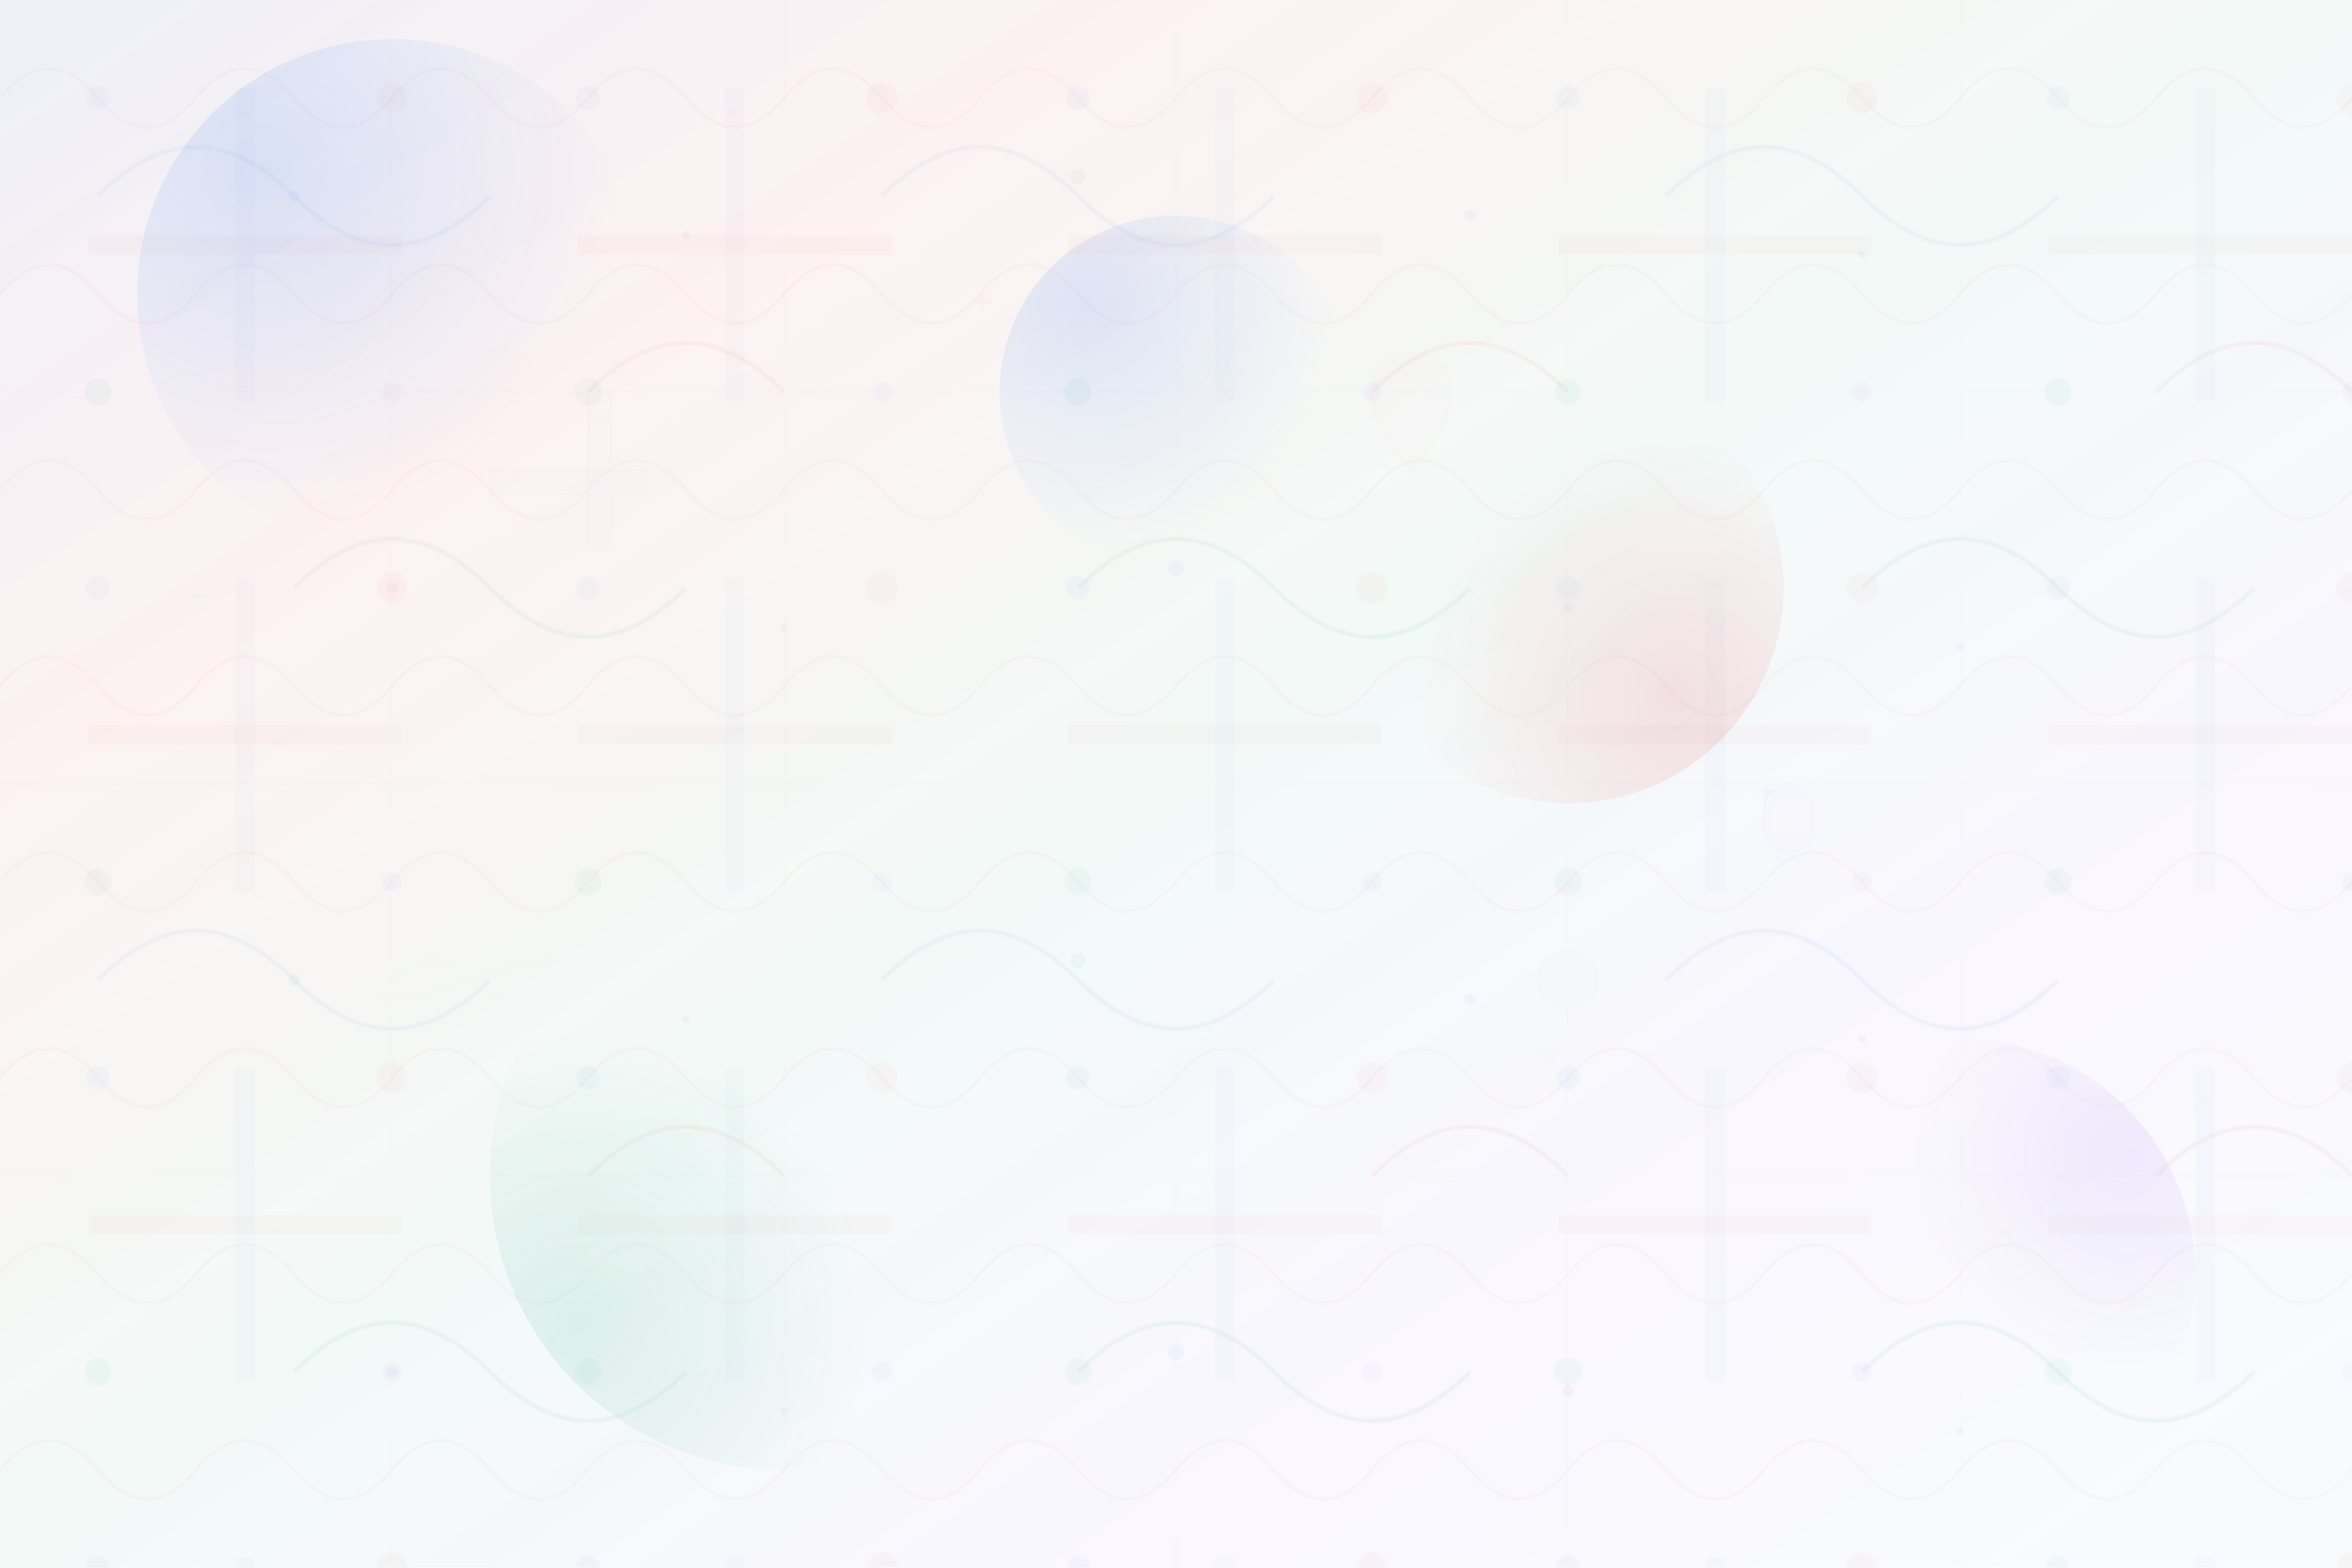 <svg width="1200" height="800" viewBox="0 0 1200 800" xmlns="http://www.w3.org/2000/svg">
  <defs>
    <!-- Modern healthcare gradient backgrounds -->
    <linearGradient id="bg-gradient" x1="0%" y1="0%" x2="100%" y2="100%">
      <stop offset="0%" stop-color="#1e40af" stop-opacity="0.08"/>
      <stop offset="25%" stop-color="#dc2626" stop-opacity="0.06"/>
      <stop offset="50%" stop-color="#059669" stop-opacity="0.05"/>
      <stop offset="75%" stop-color="#7c3aed" stop-opacity="0.04"/>
      <stop offset="100%" stop-color="#0891b2" stop-opacity="0.03"/>
    </linearGradient>
    
    <!-- Healthcare accent gradients -->
    <radialGradient id="accent-1" cx="25%" cy="25%" r="70%">
      <stop offset="0%" stop-color="#3b82f6" stop-opacity="0.15"/>
      <stop offset="100%" stop-color="#3b82f6" stop-opacity="0"/>
    </radialGradient>
    
    <radialGradient id="accent-2" cx="75%" cy="75%" r="60%">
      <stop offset="0%" stop-color="#dc2626" stop-opacity="0.12"/>
      <stop offset="100%" stop-color="#dc2626" stop-opacity="0"/>
    </radialGradient>
    
    <radialGradient id="accent-3" cx="15%" cy="75%" r="50%">
      <stop offset="0%" stop-color="#059669" stop-opacity="0.1"/>
      <stop offset="100%" stop-color="#059669" stop-opacity="0"/>
    </radialGradient>
    
    <radialGradient id="accent-4" cx="85%" cy="25%" r="45%">
      <stop offset="0%" stop-color="#7c3aed" stop-opacity="0.08"/>
      <stop offset="100%" stop-color="#7c3aed" stop-opacity="0"/>
    </radialGradient>
    
    <!-- Modern geometric patterns -->
    <pattern id="geometric-pattern" x="0" y="0" width="250" height="250" patternUnits="userSpaceOnUse">
      <!-- Subtle geometric elements -->
      <circle cx="50" cy="50" r="6" fill="rgba(59, 130, 246, 0.04)"/>
      <circle cx="200" cy="50" r="8" fill="rgba(220, 38, 38, 0.03)"/>
      <circle cx="50" cy="200" r="7" fill="rgba(5, 150, 105, 0.04)"/>
      <circle cx="200" cy="200" r="5" fill="rgba(124, 58, 237, 0.03)"/>
      
      <!-- Subtle cross pattern -->
      <rect x="120" y="45" width="10" height="160" fill="rgba(59, 130, 246, 0.02)"/>
      <rect x="45" y="120" width="160" height="10" fill="rgba(220, 38, 38, 0.02)"/>
    </pattern>
    
    <!-- Floating healthcare elements pattern -->
    <pattern id="floating-elements" x="0" y="0" width="400" height="400" patternUnits="userSpaceOnUse">
      <!-- Abstract medical curves -->
      <path d="M50 100 Q100 50 150 100 T250 100" stroke="rgba(59, 130, 246, 0.06)" stroke-width="2" fill="none"/>
      <path d="M300 200 Q350 150 400 200 T500 200" stroke="rgba(220, 38, 38, 0.05)" stroke-width="2" fill="none"/>
      <path d="M150 300 Q200 250 250 300 T350 300" stroke="rgba(5, 150, 105, 0.06)" stroke-width="2" fill="none"/>
    </pattern>
    
    <!-- Pulse wave pattern -->
    <pattern id="pulse-pattern" x="0" y="0" width="300" height="100" patternUnits="userSpaceOnUse">
      <path d="M0 50 Q25 20 50 50 T100 50 T150 50 T200 50 T250 50 T300 50" 
            stroke="rgba(220, 38, 38, 0.04)" stroke-width="1" fill="none"/>
    </pattern>
  </defs>
  
  <!-- Main background -->
  <rect width="100%" height="100%" fill="url(#bg-gradient)"/>
  
  <!-- Geometric pattern overlay -->
  <rect width="100%" height="100%" fill="url(#geometric-pattern)"/>
  
  <!-- Floating elements -->
  <rect width="100%" height="100%" fill="url(#floating-elements)"/>
  
  <!-- Pulse wave overlay -->
  <rect width="100%" height="100%" fill="url(#pulse-pattern)"/>
  
  <!-- Accent circles -->
  <circle cx="200" cy="150" r="130" fill="url(#accent-1)"/>
  <circle cx="800" cy="300" r="110" fill="url(#accent-2)"/>
  <circle cx="400" cy="600" r="150" fill="url(#accent-3)"/>
  <circle cx="1000" cy="650" r="120" fill="url(#accent-4)"/>
  <circle cx="600" cy="200" r="90" fill="url(#accent-1)"/>
  
  <!-- Modern geometric shapes -->
  <g opacity="0.08">
    <!-- Medical cross -->
    <rect x="300" y="200" width="12" height="80" fill="rgba(59, 130, 246, 0.1)" stroke="rgba(59, 130, 246, 0.2)" stroke-width="1"/>
    <rect x="250" y="240" width="80" height="12" fill="rgba(59, 130, 246, 0.1)" stroke="rgba(59, 130, 246, 0.2)" stroke-width="1"/>
    
    <!-- Heart shape -->
    <path d="M700 200 Q700 180 720 180 T740 200 Q740 220 720 240 Q700 220 700 200" 
          fill="rgba(220, 38, 38, 0.1)" stroke="rgba(220, 38, 38, 0.2)" stroke-width="1"/>
    
    <!-- DNA helix -->
    <path d="M200 500 Q220 480 240 500 T280 500" stroke="rgba(5, 150, 105, 0.1)" stroke-width="2" fill="none"/>
    <path d="M200 500 Q180 520 240 500 T280 500" stroke="rgba(124, 58, 237, 0.1)" stroke-width="2" fill="none"/>
    
    <!-- Stethoscope -->
    <circle cx="800" cy="500" r="15" fill="rgba(5, 150, 105, 0.1)" stroke="rgba(5, 150, 105, 0.2)" stroke-width="1"/>
    <path d="M800 515 Q800 530 790 540" stroke="rgba(5, 150, 105, 0.2)" stroke-width="1" fill="none"/>
    <circle cx="790" cy="540" r="5" fill="rgba(5, 150, 105, 0.15)"/>
    
    <!-- Pill bottle -->
    <rect x="900" y="400" width="25" height="35" rx="12" fill="rgba(124, 58, 237, 0.1)" stroke="rgba(124, 58, 237, 0.2)" stroke-width="1"/>
    <rect x="905" y="410" width="15" height="15" fill="rgba(255, 255, 255, 0.3)"/>
  </g>
  
  <!-- Subtle grid system -->
  <g opacity="0.03">
    <line x1="0" y1="200" x2="1200" y2="200" stroke="rgba(59, 130, 246, 0.4)" stroke-width="1"/>
    <line x1="0" y1="400" x2="1200" y2="400" stroke="rgba(220, 38, 38, 0.4)" stroke-width="1"/>
    <line x1="0" y1="600" x2="1200" y2="600" stroke="rgba(5, 150, 105, 0.4)" stroke-width="1"/>
    <line x1="200" y1="0" x2="200" y2="800" stroke="rgba(59, 130, 246, 0.3)" stroke-width="1"/>
    <line x1="400" y1="0" x2="400" y2="800" stroke="rgba(220, 38, 38, 0.3)" stroke-width="1"/>
    <line x1="600" y1="0" x2="600" y2="800" stroke="rgba(5, 150, 105, 0.3)" stroke-width="1"/>
    <line x1="800" y1="0" x2="800" y2="800" stroke="rgba(124, 58, 237, 0.3)" stroke-width="1"/>
    <line x1="1000" y1="0" x2="1000" y2="800" stroke="rgba(59, 130, 246, 0.3)" stroke-width="1"/>
  </g>
  
  <!-- Modern dots pattern -->
  <g opacity="0.05">
    <circle cx="150" cy="100" r="3" fill="rgba(59, 130, 246, 0.8)"/>
    <circle cx="350" cy="120" r="2" fill="rgba(220, 38, 38, 0.8)"/>
    <circle cx="550" cy="90" r="4" fill="rgba(5, 150, 105, 0.8)"/>
    <circle cx="750" cy="110" r="3" fill="rgba(124, 58, 237, 0.8)"/>
    <circle cx="950" cy="130" r="2" fill="rgba(8, 145, 178, 0.8)"/>
    
    <circle cx="200" cy="300" r="3" fill="rgba(220, 38, 38, 0.8)"/>
    <circle cx="400" cy="320" r="2" fill="rgba(5, 150, 105, 0.8)"/>
    <circle cx="600" cy="290" r="4" fill="rgba(124, 58, 237, 0.8)"/>
    <circle cx="800" cy="310" r="3" fill="rgba(8, 145, 178, 0.8)"/>
    <circle cx="1000" cy="330" r="2" fill="rgba(59, 130, 246, 0.8)"/>
    
    <circle cx="150" cy="500" r="3" fill="rgba(5, 150, 105, 0.8)"/>
    <circle cx="350" cy="520" r="2" fill="rgba(124, 58, 237, 0.8)"/>
    <circle cx="550" cy="490" r="4" fill="rgba(8, 145, 178, 0.8)"/>
    <circle cx="750" cy="510" r="3" fill="rgba(59, 130, 246, 0.8)"/>
    <circle cx="950" cy="530" r="2" fill="rgba(220, 38, 38, 0.8)"/>
    
    <circle cx="200" cy="700" r="3" fill="rgba(124, 58, 237, 0.8)"/>
    <circle cx="400" cy="720" r="2" fill="rgba(8, 145, 178, 0.8)"/>
    <circle cx="600" cy="690" r="4" fill="rgba(59, 130, 246, 0.8)"/>
    <circle cx="800" cy="710" r="3" fill="rgba(220, 38, 38, 0.8)"/>
    <circle cx="1000" cy="730" r="2" fill="rgba(5, 150, 105, 0.8)"/>
  </g>
  
  <!-- Subtle medical symbols -->
  <g opacity="0.04">
    <!-- Small crosses scattered -->
    <g transform="translate(100, 300)">
      <rect x="0" y="0" width="2" height="8" fill="rgba(59, 130, 246, 0.6)"/>
      <rect x="-3" y="3" width="8" height="2" fill="rgba(59, 130, 246, 0.6)"/>
    </g>
    <g transform="translate(500, 150)">
      <rect x="0" y="0" width="2" height="8" fill="rgba(220, 38, 38, 0.6)"/>
      <rect x="-3" y="3" width="8" height="2" fill="rgba(220, 38, 38, 0.6)"/>
    </g>
    <g transform="translate(900, 400)">
      <rect x="0" y="0" width="2" height="8" fill="rgba(5, 150, 105, 0.6)"/>
      <rect x="-3" y="3" width="8" height="2" fill="rgba(5, 150, 105, 0.6)"/>
    </g>
  </g>
</svg>
